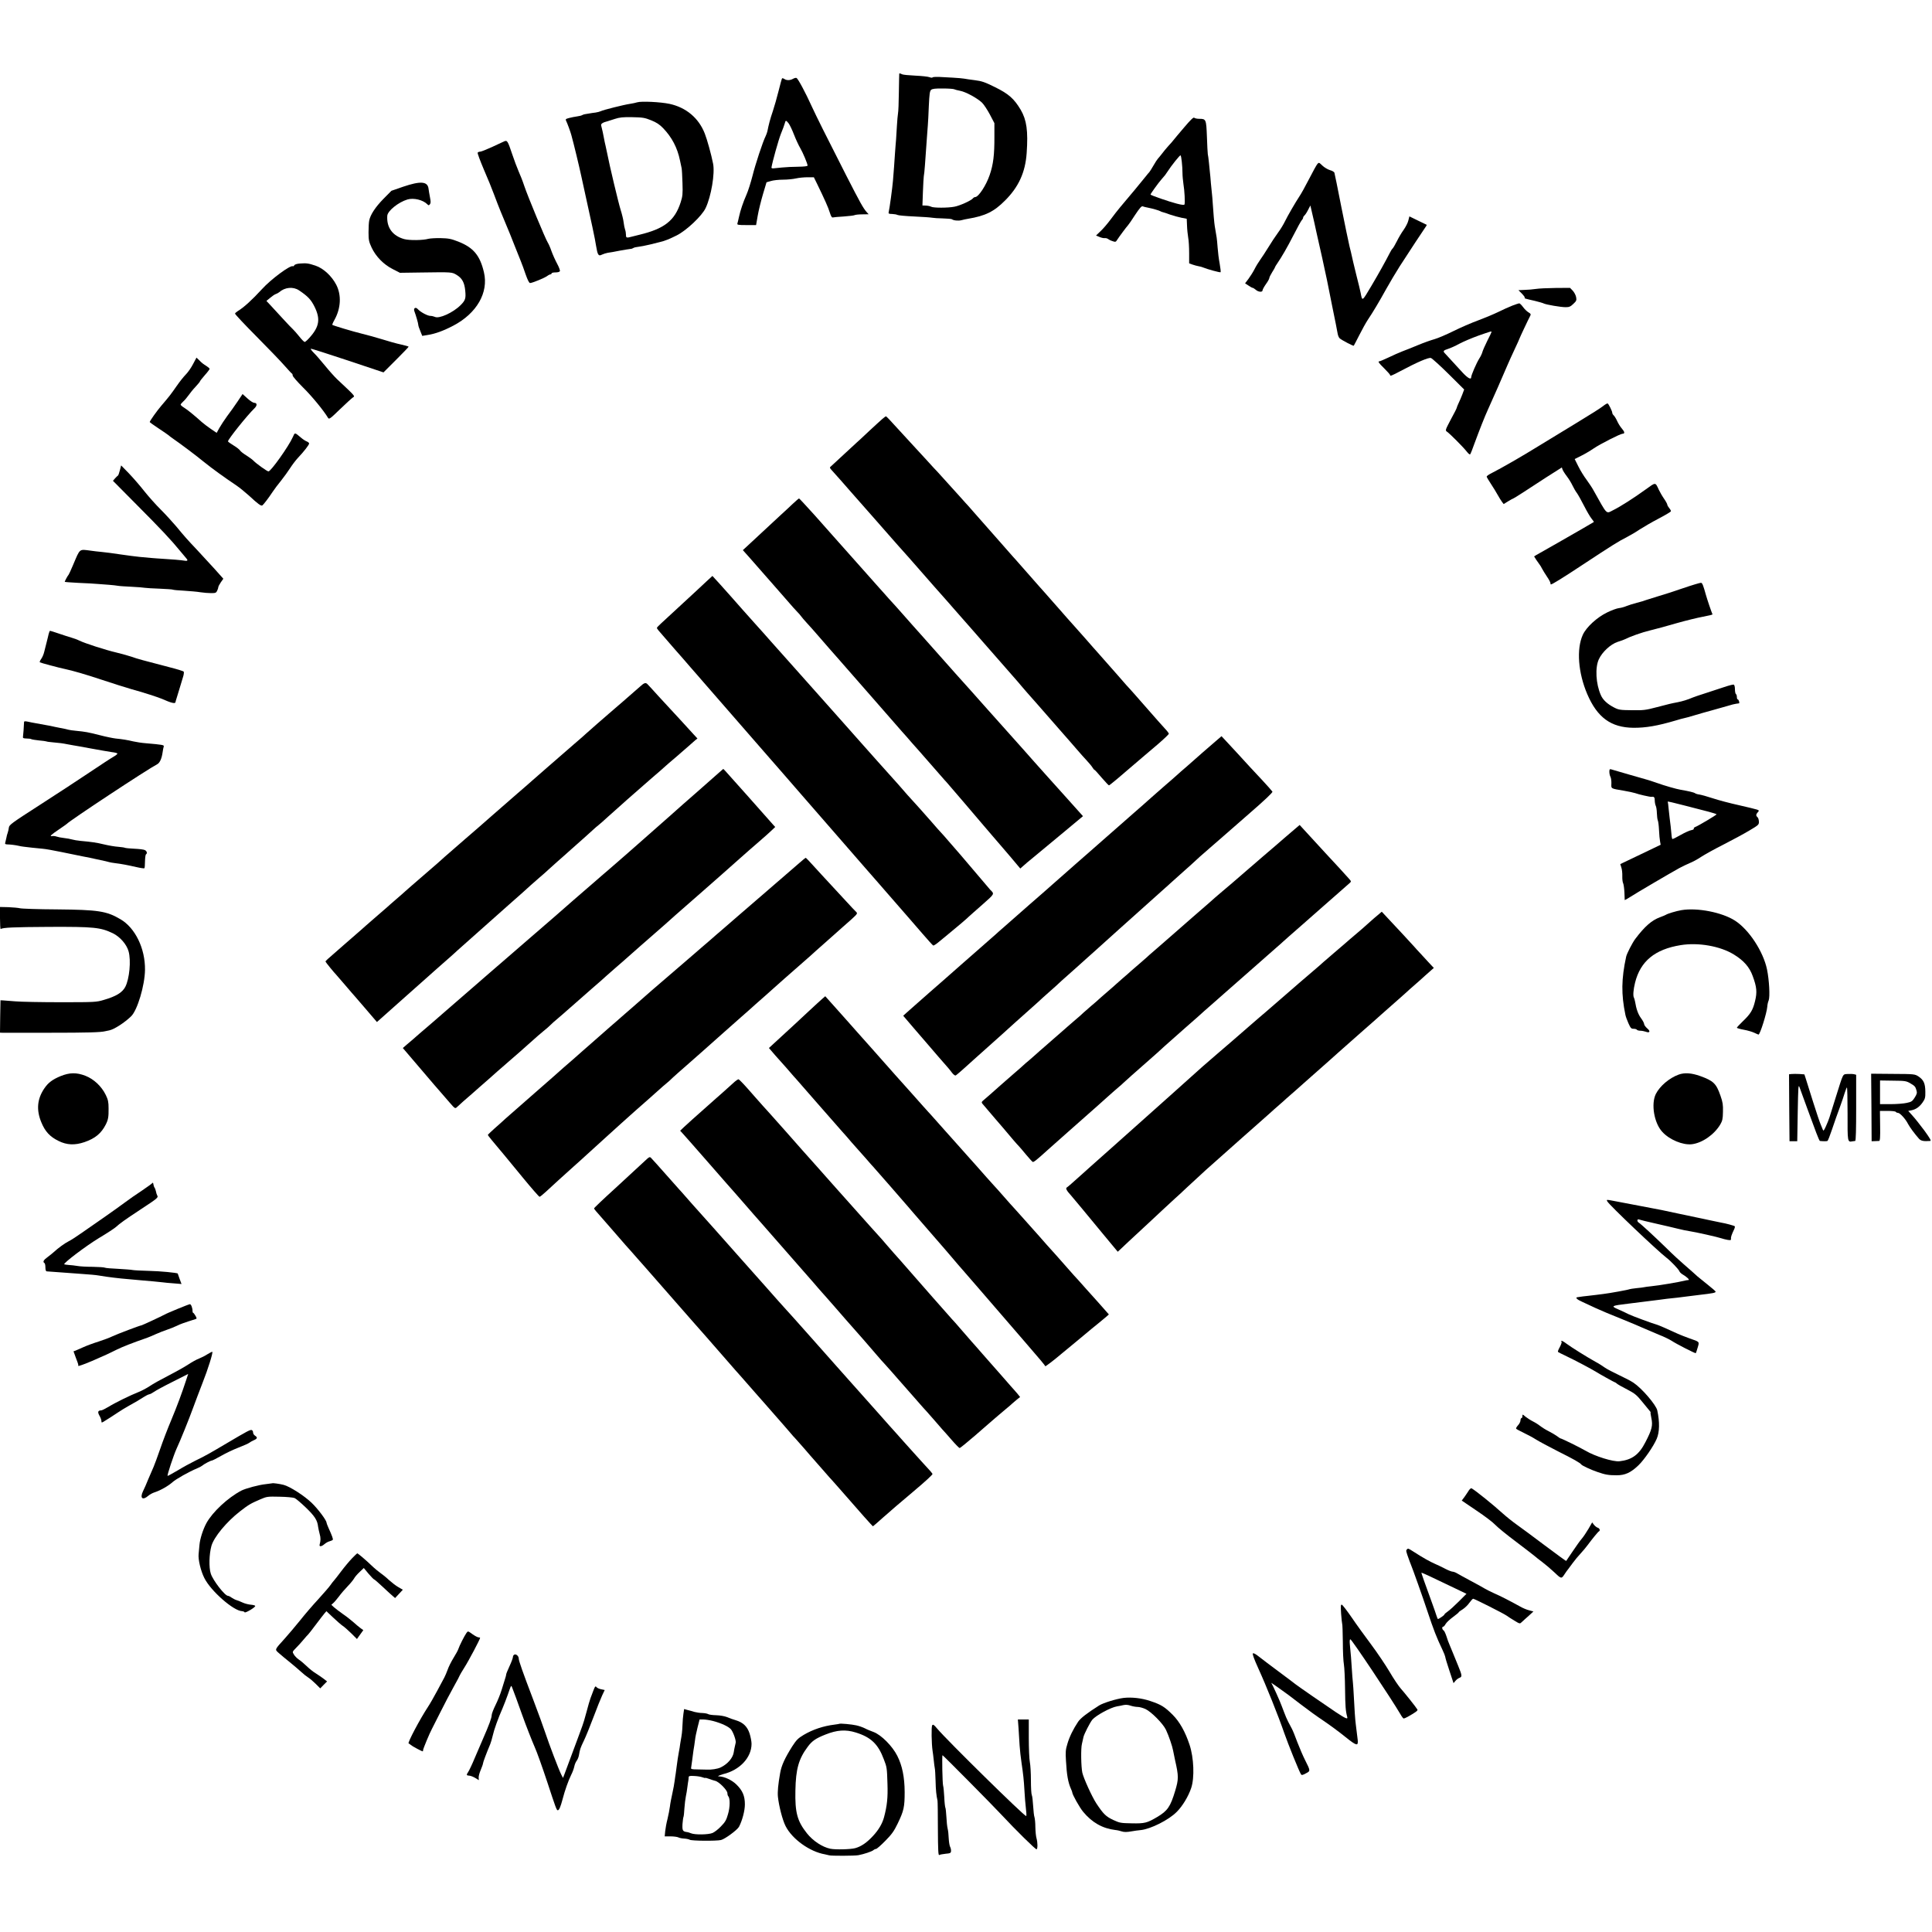 <?xml version="1.0" standalone="no"?>
<!DOCTYPE svg PUBLIC "-//W3C//DTD SVG 20010904//EN"
 "http://www.w3.org/TR/2001/REC-SVG-20010904/DTD/svg10.dtd">
<svg version="1.0" xmlns="http://www.w3.org/2000/svg"
 width="2000pt" height="2000pt" viewBox="0 0 2000 2000"
 preserveAspectRatio="xMidYMid meet">
<g transform="translate(0,2000) scale(0.1,-0.1)"
fill="#000000" stroke="none">
<path d="M9309 19238 c-1 -2 -2 -88 -4 -193 -1 -104 -5 -203 -9 -220 -3 -16
-8 -73 -11 -125 -3 -52 -7 -117 -9 -145 -3 -27 -7 -90 -11 -140 -3 -49 -8
-115 -10 -145 -2 -30 -7 -93 -11 -140 -6 -74 -35 -287 -45 -330 -3 -11 6 -15
36 -15 22 -1 47 -5 55 -10 8 -5 87 -12 175 -16 88 -4 171 -10 185 -13 14 -3
63 -6 110 -7 47 -1 90 -5 95 -9 16 -13 67 -18 100 -9 17 5 46 11 65 14 180 30
270 74 385 190 140 140 209 291 223 490 16 230 0 343 -62 449 -69 115 -124
164 -266 234 -107 53 -137 63 -210 72 -47 6 -96 13 -110 16 -14 3 -65 7 -115
10 -49 2 -116 6 -148 8 -32 1 -60 -1 -63 -5 -2 -5 -17 -4 -32 2 -15 6 -81 13
-147 16 -66 3 -128 9 -137 14 -17 9 -27 11 -29 7z m569 -162 c6 -3 33 -11 61
-16 59 -11 176 -75 226 -122 19 -18 55 -73 82 -123 l47 -90 0 -135 c1 -192
-11 -291 -49 -402 -37 -108 -116 -228 -150 -228 -7 0 -18 -6 -24 -14 -19 -23
-136 -76 -192 -86 -68 -13 -215 -13 -240 0 -10 6 -35 11 -55 12 l-35 1 5 141
c3 78 7 150 9 161 3 11 8 63 12 115 4 52 8 115 10 140 2 25 7 88 10 140 4 52
8 113 10 135 2 22 7 110 10 195 6 128 10 158 24 170 13 11 42 15 122 14 58 0
111 -4 117 -8z"/>
<path d="M8209 19184 c-30 -17 -64 -18 -89 -2 -10 7 -21 10 -24 7 -3 -3 -19
-61 -36 -130 -17 -68 -44 -163 -60 -211 -27 -78 -43 -140 -56 -207 -3 -13 -11
-35 -18 -50 -29 -57 -107 -293 -136 -411 -18 -69 -45 -156 -62 -194 -36 -82
-63 -162 -78 -231 -6 -27 -13 -58 -16 -67 -5 -16 4 -18 94 -18 l99 0 17 98 c9
53 34 153 54 221 l37 124 45 13 c25 8 81 14 125 14 44 0 105 6 135 13 30 7 84
12 120 12 l65 0 32 -65 c79 -163 118 -249 133 -300 12 -38 21 -54 31 -51 8 2
59 7 114 10 55 4 105 10 112 14 7 4 42 8 79 8 l66 1 -19 21 c-38 43 -67 96
-211 377 -216 424 -306 605 -357 715 -67 148 -145 293 -160 298 -6 3 -22 -1
-36 -9z m-45 -461 c11 -15 37 -68 56 -118 19 -49 48 -111 63 -136 28 -47 77
-164 77 -183 0 -7 -36 -11 -98 -12 -53 0 -128 -4 -167 -8 -38 -4 -79 -8 -90
-9 -11 -1 -19 3 -19 8 9 58 73 287 98 350 18 44 36 92 40 108 8 34 13 34 40 0z"/>
<path d="M6597 18941 c-15 -5 -49 -12 -75 -16 -58 -8 -279 -63 -303 -76 -10
-5 -34 -11 -53 -14 -20 -2 -51 -7 -68 -10 -18 -3 -40 -7 -48 -8 -8 -2 -20 -6
-26 -10 -7 -4 -29 -9 -50 -12 -22 -3 -58 -10 -81 -16 -38 -10 -41 -13 -32 -31
10 -19 46 -116 54 -148 26 -94 79 -314 104 -430 110 -500 141 -643 151 -712
16 -98 25 -113 61 -94 15 7 42 16 60 19 19 2 75 12 124 22 50 9 99 17 110 18
11 0 25 5 32 10 7 5 29 10 50 12 21 2 76 13 123 24 47 12 94 23 104 26 48 11
97 31 171 68 100 50 262 202 300 284 57 120 97 357 77 458 -19 97 -62 251 -86
312 -63 162 -194 271 -366 308 -96 20 -291 29 -333 16z m143 -186 c55 -22 87
-43 123 -80 92 -95 149 -204 176 -335 6 -30 14 -66 17 -80 3 -14 7 -83 9 -155
4 -114 1 -138 -19 -200 -61 -189 -169 -273 -426 -335 -19 -5 -54 -13 -76 -19
-59 -16 -64 -14 -64 18 0 16 -4 41 -9 54 -5 13 -12 47 -15 74 -3 28 -17 86
-31 130 -20 61 -117 466 -141 593 -3 14 -10 45 -15 70 -6 25 -13 56 -15 70 -5
32 -24 119 -31 142 -4 17 18 31 67 43 8 3 42 13 75 24 49 16 83 20 180 18 107
-2 128 -5 195 -32z"/>
<path d="M12259 18682 c-52 -61 -101 -119 -110 -131 -8 -11 -33 -40 -55 -63
-21 -24 -51 -59 -66 -80 -15 -20 -34 -42 -41 -50 -7 -7 -28 -39 -46 -71 -18
-31 -38 -63 -44 -70 -7 -6 -21 -24 -32 -38 -21 -28 -197 -240 -269 -324 -23
-27 -68 -85 -99 -127 -31 -42 -78 -97 -104 -121 l-47 -45 36 -15 c20 -9 45
-14 55 -12 10 1 24 -2 32 -8 7 -6 28 -17 47 -23 31 -11 35 -10 50 15 20 31 94
131 111 149 7 7 40 55 74 108 47 71 67 93 78 88 9 -4 34 -10 56 -14 47 -9 116
-29 130 -38 6 -4 15 -7 21 -8 7 -1 40 -12 75 -25 35 -12 89 -27 119 -33 l55
-11 3 -70 c1 -38 7 -94 12 -124 6 -30 10 -102 10 -161 l0 -106 35 -13 c19 -7
48 -14 63 -17 15 -2 36 -8 47 -13 43 -18 175 -54 180 -49 4 3 -1 43 -9 89 -9
46 -18 120 -21 164 -3 44 -8 91 -10 105 -3 14 -7 41 -10 60 -3 19 -7 46 -10
60 -5 29 -15 143 -21 239 -2 36 -6 80 -8 96 -2 17 -7 66 -11 110 -3 44 -8 94
-10 110 -2 17 -6 62 -10 100 -4 39 -9 79 -12 90 -2 11 -6 92 -9 180 -7 180 -9
185 -79 185 -23 0 -46 5 -52 11 -8 8 -37 -20 -104 -99z m-25 -357 c4 -33 7
-85 7 -115 0 -30 5 -82 10 -116 11 -64 18 -191 11 -210 -2 -8 -26 -6 -80 8
-76 19 -272 87 -272 94 0 8 82 122 115 159 36 40 41 48 60 77 40 63 131 176
136 170 4 -4 10 -34 13 -67z"/>
<path d="M5220 18537 c-14 -6 -71 -33 -127 -59 -57 -26 -112 -48 -122 -48 -11
0 -23 -5 -26 -10 -4 -6 25 -83 63 -173 39 -89 87 -207 107 -262 20 -55 52
-136 70 -180 92 -220 115 -277 149 -365 21 -52 47 -117 58 -145 11 -27 34 -89
50 -137 20 -57 36 -88 45 -88 22 0 144 50 175 71 14 11 31 19 37 19 6 0 11 5
11 10 0 6 18 10 40 10 25 0 43 5 46 14 3 7 -10 42 -29 77 -19 35 -45 93 -58
129 -12 36 -30 76 -39 90 -23 35 -206 476 -242 583 -16 49 -43 118 -60 155
-16 37 -45 114 -64 171 -48 143 -53 151 -84 138z"/>
<path d="M13638 18303 c-9 -10 -48 -80 -86 -155 -39 -76 -84 -157 -100 -180
-40 -60 -123 -203 -152 -263 -13 -27 -44 -79 -71 -115 -26 -36 -71 -103 -99
-150 -29 -47 -67 -105 -85 -130 -18 -25 -45 -69 -59 -98 -15 -29 -43 -73 -62
-99 l-35 -46 35 -23 c19 -13 39 -24 44 -24 5 0 19 -9 32 -20 27 -24 70 -27 70
-5 0 8 16 37 35 64 19 26 35 55 35 63 0 8 14 35 30 61 17 26 30 50 30 53 0 3
8 17 19 32 51 75 106 170 171 297 39 77 78 147 86 156 8 8 14 20 14 26 0 6 6
16 13 22 8 6 25 32 38 58 l24 46 17 -74 c10 -41 20 -87 24 -104 3 -16 14 -66
24 -110 19 -79 98 -437 107 -485 2 -14 27 -135 54 -270 28 -135 53 -262 56
-282 3 -20 13 -44 22 -51 20 -18 141 -81 145 -76 2 2 27 51 57 109 29 58 69
130 89 160 53 79 118 188 191 320 35 63 98 169 140 235 121 187 226 346 255
388 15 20 25 38 23 40 -2 1 -43 21 -91 44 l-88 43 -11 -43 c-5 -23 -28 -67
-49 -97 -22 -30 -53 -83 -70 -118 -17 -34 -37 -68 -44 -75 -7 -6 -19 -25 -27
-42 -47 -91 -111 -207 -192 -344 -99 -166 -94 -163 -112 -71 -2 14 -23 99 -46
190 -22 91 -43 176 -45 190 -3 14 -13 59 -24 100 -10 41 -48 226 -85 410 -36
184 -68 342 -71 351 -2 9 -23 22 -47 28 -23 7 -58 28 -78 47 -34 33 -36 34
-51 17z"/>
<path d="M4173 18067 l-121 -42 -84 -85 c-83 -85 -134 -163 -146 -223 -4 -18
-7 -72 -7 -122 0 -80 4 -97 32 -158 44 -93 124 -175 219 -223 l74 -38 213 3
c331 5 325 5 376 -26 55 -34 79 -78 87 -161 8 -81 2 -101 -48 -151 -78 -78
-224 -144 -267 -121 -11 5 -32 10 -46 10 -29 0 -102 39 -130 70 -23 26 -48 10
-35 -23 15 -39 40 -125 40 -140 0 -8 9 -37 21 -64 l20 -50 55 9 c79 12 166 44
267 97 242 127 366 342 317 551 -41 176 -109 257 -266 319 -77 30 -102 34
-184 36 -52 1 -108 -3 -125 -7 -55 -16 -197 -18 -251 -3 -121 34 -183 120
-175 241 3 51 115 141 209 169 64 19 160 -4 205 -49 13 -14 16 -14 27 -1 10
12 10 28 1 73 -6 31 -13 72 -15 90 -10 75 -83 80 -263 19z"/>
<path d="M3105 17272 c-30 -2 -53 -9 -58 -18 -5 -8 -11 -13 -15 -10 -25 15
-227 -134 -321 -238 -100 -109 -187 -189 -249 -226 -14 -9 -27 -20 -29 -26 -2
-6 97 -111 220 -235 122 -123 254 -260 292 -304 39 -44 73 -81 78 -83 4 -2 7
-11 7 -20 0 -9 48 -64 106 -122 90 -88 215 -240 260 -316 11 -17 22 -9 125 91
63 61 123 115 134 122 21 13 25 9 -167 189 -23 22 -79 84 -123 138 -44 54 -98
116 -120 137 -22 22 -33 39 -25 39 8 0 180 -55 382 -122 l368 -123 130 130
c71 71 130 132 130 136 0 3 -36 13 -80 23 -43 9 -130 33 -192 53 -62 19 -158
46 -213 59 -91 22 -293 83 -305 91 -2 2 7 25 22 51 67 120 74 257 19 364 -47
91 -134 171 -215 198 -75 25 -94 27 -161 22z m-9 -278 c92 -62 123 -95 160
-169 63 -128 50 -208 -53 -322 -21 -24 -43 -43 -49 -43 -6 0 -32 26 -57 58
-25 31 -54 64 -64 73 -10 8 -56 57 -103 108 -47 51 -104 114 -128 139 l-44 47
39 32 c21 18 47 36 58 39 11 4 27 12 35 19 59 52 145 60 206 19z"/>
<path d="M15900 17009 c-30 -5 -83 -9 -118 -10 l-63 -3 36 -36 c19 -20 33 -39
29 -42 -6 -7 1 -9 106 -33 41 -10 83 -22 92 -27 25 -12 175 -38 226 -38 36 0
50 6 79 34 32 30 35 37 29 70 -4 21 -20 51 -35 67 l-28 29 -149 -1 c-82 -1
-174 -5 -204 -10z"/>
<path d="M15655 16836 c-33 -13 -98 -42 -144 -65 -47 -23 -141 -62 -210 -88
-69 -25 -184 -75 -256 -111 -71 -35 -159 -73 -195 -83 -36 -10 -110 -36 -165
-59 -55 -23 -129 -53 -165 -66 -36 -14 -102 -43 -147 -65 -45 -21 -87 -39 -92
-39 -21 0 -10 -16 49 -74 33 -33 60 -63 60 -68 0 -14 14 -9 110 42 169 90 289
142 313 134 12 -4 95 -79 183 -166 l161 -160 -19 -51 c-11 -28 -28 -69 -39
-91 -10 -22 -19 -43 -19 -48 0 -4 -27 -59 -61 -120 -58 -110 -59 -113 -40
-127 28 -18 170 -161 205 -206 15 -20 31 -33 35 -28 4 4 25 55 45 113 49 133
106 279 139 350 34 74 169 380 200 455 14 33 48 109 76 168 28 60 51 110 51
113 0 4 91 198 112 237 7 14 3 21 -20 34 -15 9 -40 33 -56 55 -15 21 -33 38
-39 38 -7 -1 -39 -11 -72 -24z m-215 -273 c0 -4 -20 -45 -44 -92 -24 -48 -46
-99 -50 -114 -4 -16 -18 -47 -33 -69 -30 -49 -83 -171 -83 -192 0 -31 -36 -11
-93 51 -62 68 -159 174 -180 196 -22 22 -16 30 38 47 22 7 73 30 113 52 41 22
129 59 195 83 135 47 137 48 137 38z"/>
<path d="M1999 16232 c-19 -37 -52 -85 -74 -107 -22 -22 -67 -78 -99 -125 -60
-86 -74 -104 -156 -200 -47 -55 -120 -158 -120 -169 0 -3 42 -33 92 -66 50
-33 96 -65 102 -70 6 -6 27 -22 46 -35 78 -54 231 -168 320 -241 93 -75 213
-161 335 -243 33 -22 93 -71 134 -108 90 -84 124 -109 137 -100 13 10 64 76
104 137 19 29 60 84 91 121 30 38 72 96 93 129 21 33 57 80 80 105 61 64 116
135 116 149 0 6 -11 16 -24 21 -13 5 -39 21 -57 37 -71 59 -65 59 -88 8 -42
-95 -227 -355 -252 -355 -14 0 -129 83 -154 110 -10 11 -44 36 -74 55 -31 19
-61 42 -67 53 -7 10 -37 34 -68 52 -31 19 -56 37 -56 41 0 21 200 271 274 342
30 29 29 57 -3 57 -10 0 -42 20 -69 45 l-51 46 -52 -78 c-29 -43 -77 -111
-107 -150 -29 -40 -66 -96 -81 -123 l-28 -51 -59 40 c-32 22 -75 54 -94 71
-80 72 -149 128 -183 149 -20 12 -37 27 -37 32 0 5 12 19 26 32 14 12 39 41
55 64 16 23 49 64 74 90 24 26 45 51 45 55 0 4 23 33 50 64 28 31 50 61 50 65
0 5 -12 16 -27 26 -41 26 -53 35 -82 65 l-27 26 -35 -66z"/>
<path d="M16596 15797 c-21 -18 -150 -99 -287 -182 -136 -82 -303 -184 -371
-226 -186 -115 -386 -230 -505 -291 -24 -12 -43 -26 -43 -32 0 -5 20 -39 44
-75 24 -37 56 -88 71 -116 15 -27 35 -59 44 -71 l17 -22 47 29 c26 16 50 29
53 29 3 0 49 29 102 63 183 120 327 213 364 235 l36 23 7 -21 c4 -11 23 -42
43 -68 20 -26 47 -69 60 -97 13 -27 34 -64 47 -80 12 -17 45 -76 73 -131 28
-55 63 -115 78 -133 14 -17 25 -33 23 -35 -14 -9 -205 -120 -374 -216 -110
-62 -210 -119 -222 -126 l-22 -14 24 -38 c14 -20 29 -42 34 -48 5 -6 16 -24
24 -40 8 -16 31 -53 51 -83 20 -29 36 -59 36 -67 0 -8 2 -14 5 -14 13 0 125
69 335 208 297 196 371 242 451 282 35 18 95 53 133 79 39 25 126 76 195 112
69 36 126 70 128 76 2 5 -6 20 -17 33 -11 13 -20 29 -20 35 0 7 -15 35 -33 61
-19 27 -43 69 -55 94 -37 80 -30 80 -135 4 -123 -89 -262 -178 -339 -216 -74
-37 -56 -55 -202 206 -15 28 -49 78 -73 111 -25 33 -63 94 -84 137 l-38 76 66
33 c37 18 96 53 131 77 64 44 276 152 299 152 25 0 22 20 -7 53 -17 19 -39 55
-50 80 -11 24 -27 50 -35 57 -8 7 -15 19 -15 27 0 16 -36 89 -47 96 -5 3 -26
-9 -47 -26z"/>
<path d="M9135 15664 c-16 -14 -79 -71 -138 -126 -59 -56 -116 -109 -126 -117
-10 -9 -69 -63 -131 -121 -62 -58 -122 -113 -133 -123 -20 -17 -20 -17 -1 -40
11 -12 56 -62 100 -112 43 -49 91 -103 105 -120 37 -42 206 -234 238 -270 15
-16 76 -86 136 -155 109 -124 122 -139 226 -255 30 -34 81 -92 114 -130 33
-38 100 -115 149 -170 48 -55 111 -126 140 -158 28 -33 56 -64 61 -70 43 -48
176 -199 204 -232 19 -22 62 -71 96 -110 34 -38 127 -144 206 -235 79 -91 148
-170 154 -176 5 -6 28 -32 50 -59 22 -26 45 -53 51 -59 17 -18 143 -162 330
-376 60 -69 111 -127 114 -130 3 -3 32 -36 65 -75 33 -38 80 -92 105 -118 25
-27 52 -59 60 -73 8 -13 17 -24 21 -24 3 0 36 -36 73 -80 38 -44 72 -80 76
-80 7 0 117 92 351 294 20 17 89 76 153 130 64 55 116 105 116 110 0 6 -19 31
-43 56 -23 25 -107 119 -186 210 -79 91 -156 177 -170 193 -33 35 -42 45 -126
142 -39 44 -72 82 -75 85 -3 3 -37 41 -75 85 -39 44 -72 82 -75 85 -3 3 -53
59 -110 125 -58 66 -112 127 -120 135 -8 9 -42 47 -75 84 -33 38 -65 74 -70
80 -6 6 -39 44 -75 85 -36 41 -72 82 -80 91 -28 30 -84 95 -190 215 -58 66
-107 122 -110 125 -4 3 -59 66 -124 140 -65 74 -146 165 -178 202 -71 80 -76
86 -148 168 -30 35 -64 73 -75 84 -11 12 -38 42 -59 66 -47 53 -180 200 -227
251 -19 19 -72 77 -119 129 -47 51 -94 103 -105 114 -11 12 -67 73 -125 136
-158 173 -183 200 -189 200 -4 0 -19 -12 -36 -26z"/>
<path d="M1241 15132 c-7 -28 -16 -52 -19 -54 -4 -2 -17 -15 -30 -29 l-23 -26
228 -230 c276 -277 375 -383 473 -503 25 -30 51 -61 57 -68 20 -20 16 -31 -9
-27 -42 7 -152 16 -228 20 -41 2 -97 7 -125 9 -27 3 -81 8 -120 11 -38 4 -128
15 -200 26 -71 11 -157 22 -190 25 -33 3 -87 9 -120 14 -117 15 -105 25 -177
-145 -23 -55 -45 -102 -48 -105 -7 -5 -40 -66 -40 -73 0 -2 64 -7 143 -11 78
-3 167 -8 197 -11 30 -2 84 -7 120 -9 36 -3 76 -7 90 -10 14 -3 77 -7 140 -10
63 -3 126 -8 140 -11 14 -2 82 -7 153 -9 70 -3 131 -7 136 -10 4 -3 57 -8 117
-11 60 -4 136 -10 169 -16 33 -5 83 -9 111 -9 45 0 52 3 62 25 7 14 12 31 12
37 0 7 12 29 26 50 l26 37 -92 103 c-52 57 -130 142 -174 189 -107 113 -138
148 -221 249 -39 46 -111 125 -161 175 -50 49 -126 135 -170 190 -43 55 -115
138 -159 184 l-81 83 -13 -50z"/>
<path d="M8204 14782 c-33 -31 -89 -84 -125 -116 -80 -74 -267 -247 -336 -312
l-53 -49 67 -75 c36 -41 107 -122 157 -179 50 -57 96 -109 101 -115 6 -6 59
-67 119 -136 59 -69 116 -132 125 -140 9 -8 23 -25 31 -36 8 -12 38 -46 65
-76 28 -30 75 -83 105 -118 51 -59 192 -221 215 -246 15 -17 98 -112 380 -434
141 -162 269 -308 284 -325 15 -16 61 -68 101 -115 41 -47 77 -87 80 -90 3 -3
34 -39 70 -80 36 -41 67 -77 70 -80 3 -3 34 -39 70 -80 36 -41 67 -77 71 -80
5 -5 340 -396 384 -449 11 -13 25 -29 30 -35 6 -6 35 -40 65 -76 30 -36 61
-71 68 -79 7 -7 58 -67 114 -133 l100 -119 26 23 c45 40 48 42 92 78 24 19
153 126 287 238 l244 203 -163 182 c-89 100 -181 202 -204 227 -23 25 -83 92
-134 150 -51 58 -107 121 -124 140 -37 41 -182 203 -276 309 -36 40 -74 83
-85 95 -37 41 -160 179 -176 198 -9 10 -45 50 -79 88 -34 38 -70 78 -79 88 -9
10 -44 50 -78 88 -34 38 -70 78 -80 90 -22 25 -142 161 -199 224 -22 25 -56
63 -76 85 -33 37 -115 130 -177 200 -15 17 -52 57 -82 90 -29 34 -74 83 -98
110 -24 28 -74 84 -111 125 -37 41 -127 143 -200 225 -73 83 -149 168 -169
190 -20 22 -105 118 -189 213 -85 94 -157 172 -160 172 -4 0 -34 -26 -68 -58z"/>
<path d="M7315 13983 c-33 -31 -87 -81 -120 -112 -52 -49 -222 -205 -352 -325
-24 -22 -43 -42 -43 -46 0 -7 18 -30 63 -80 12 -14 65 -74 117 -135 52 -60 98
-112 101 -115 3 -3 34 -39 69 -80 35 -41 67 -77 70 -80 3 -3 32 -36 65 -75 63
-73 313 -359 540 -620 72 -82 142 -163 156 -179 13 -16 35 -41 49 -56 14 -15
48 -54 75 -86 28 -32 117 -135 199 -229 167 -191 183 -209 431 -495 98 -113
194 -223 214 -246 20 -22 77 -87 126 -144 76 -88 239 -275 344 -395 14 -16 73
-84 130 -150 57 -66 107 -122 112 -123 5 -2 33 16 61 40 29 23 62 50 73 60
123 101 209 174 234 199 9 8 71 64 139 123 132 117 128 110 82 156 -3 3 -41
48 -85 100 -100 120 -353 414 -395 460 -40 43 -84 92 -130 146 -63 72 -174
197 -210 235 -19 20 -55 61 -79 89 -25 29 -50 58 -56 64 -5 6 -48 54 -95 106
-46 52 -101 113 -121 135 -20 22 -96 108 -169 190 -73 83 -147 166 -164 185
-37 41 -195 220 -240 270 -17 19 -141 159 -276 310 -134 151 -249 280 -255
286 -5 6 -39 44 -75 85 -36 40 -72 80 -80 89 -8 9 -64 72 -125 140 -60 69
-114 130 -120 136 -5 6 -39 44 -75 84 -35 40 -78 87 -95 105 l-30 33 -60 -55z"/>
<path d="M17420 13910 c-96 -33 -213 -71 -260 -84 -47 -14 -98 -30 -115 -36
-16 -7 -61 -20 -100 -30 -38 -10 -87 -25 -108 -34 -21 -9 -56 -19 -77 -21 -21
-2 -76 -22 -121 -44 -105 -50 -218 -153 -254 -233 -67 -147 -48 -393 46 -613
104 -243 246 -346 477 -349 129 -1 250 20 437 75 38 12 79 23 91 25 12 2 59
15 105 29 46 14 127 37 179 51 52 14 126 35 163 46 37 12 78 22 90 23 12 1 25
3 29 4 9 2 -3 41 -13 41 -5 0 -9 11 -9 24 0 14 -4 28 -10 31 -5 3 -10 26 -10
50 0 25 -5 45 -13 48 -7 2 -50 -9 -97 -25 -47 -16 -134 -44 -195 -64 -60 -19
-119 -39 -130 -44 -57 -24 -106 -39 -156 -49 -78 -15 -81 -16 -219 -52 -114
-30 -137 -33 -257 -31 -120 1 -137 4 -182 27 -69 35 -118 79 -139 129 -52 116
-61 285 -21 371 35 76 122 156 194 180 33 10 67 23 75 27 59 30 175 71 262 92
57 14 181 47 275 75 95 27 218 57 273 67 55 10 99 21 98 24 -10 20 -58 163
-68 200 -28 100 -37 125 -51 127 -8 1 -93 -24 -189 -57z"/>
<path d="M504 13438 c-4 -18 -8 -35 -9 -38 0 -3 -6 -26 -13 -52 -6 -27 -17
-69 -24 -95 -6 -27 -21 -60 -32 -75 -11 -15 -17 -30 -14 -34 5 -5 199 -57 258
-69 81 -17 219 -57 390 -114 113 -38 248 -80 300 -95 114 -31 272 -82 315
-100 101 -45 141 -54 142 -33 1 6 6 26 12 42 5 17 20 64 32 105 12 41 28 93
35 116 7 22 9 45 6 51 -4 6 -72 27 -152 47 -261 68 -333 87 -384 106 -28 10
-100 30 -161 45 -115 27 -325 95 -385 124 -19 10 -55 23 -80 30 -25 7 -83 26
-130 42 -47 16 -88 29 -92 29 -3 0 -10 -15 -14 -32z"/>
<path d="M6625 12892 c-23 -20 -101 -89 -174 -152 -74 -63 -139 -120 -145
-125 -6 -6 -60 -53 -121 -105 -60 -52 -114 -100 -120 -106 -5 -6 -59 -53 -120
-105 -60 -52 -116 -100 -123 -107 -8 -7 -80 -70 -161 -140 -80 -69 -148 -129
-151 -132 -3 -3 -72 -64 -155 -135 -183 -159 -204 -177 -275 -240 -47 -42
-163 -143 -270 -235 -14 -12 -39 -34 -55 -48 -17 -15 -62 -54 -100 -87 -39
-33 -72 -63 -75 -66 -3 -3 -27 -25 -55 -49 -69 -59 -166 -143 -179 -155 -6 -6
-42 -37 -81 -70 -38 -33 -72 -63 -75 -66 -3 -3 -43 -39 -90 -79 -47 -40 -87
-76 -90 -79 -3 -3 -50 -44 -105 -91 -55 -47 -107 -92 -115 -100 -19 -18 -38
-34 -240 -210 -181 -157 -180 -157 -180 -165 0 -5 88 -113 110 -135 3 -3 45
-52 95 -110 49 -58 92 -107 95 -110 3 -3 56 -65 119 -138 l113 -132 81 72 c45
40 127 113 182 162 55 49 116 103 135 120 19 17 75 67 125 111 49 44 95 85
101 90 6 6 39 35 74 65 35 30 73 64 85 75 17 17 54 49 201 180 35 31 161 143
180 160 12 11 53 47 90 80 37 33 78 69 90 80 12 11 47 42 78 69 31 27 70 61
85 75 55 51 107 97 175 156 39 33 82 71 96 85 15 14 55 50 89 80 35 30 68 60
75 66 6 5 36 32 66 59 102 90 214 190 236 211 12 11 33 30 48 41 14 11 61 52
103 91 43 39 88 79 100 89 12 11 54 49 95 85 40 36 145 128 233 204 88 76 162
140 165 144 3 3 54 48 115 99 60 52 123 107 140 122 16 15 40 35 52 46 l23 18
-38 41 c-47 53 -221 241 -247 269 -11 11 -65 70 -120 130 -55 61 -105 116
-112 122 -19 20 -35 15 -78 -25z"/>
<path d="M249 12526 c-2 -50 -8 -135 -11 -151 -3 -16 3 -19 37 -20 22 0 45 -3
50 -7 6 -3 41 -9 79 -13 38 -3 72 -8 76 -10 5 -3 36 -7 71 -10 63 -5 99 -10
149 -20 14 -3 39 -7 55 -10 17 -2 102 -18 190 -34 88 -16 184 -33 213 -37 29
-3 55 -10 57 -14 3 -5 -16 -20 -42 -35 -27 -15 -139 -89 -251 -164 -111 -75
-343 -226 -515 -337 -283 -182 -312 -203 -315 -230 -2 -16 -7 -40 -12 -54 -5
-14 -12 -37 -14 -53 -3 -15 -8 -36 -11 -47 -5 -16 -2 -20 17 -21 41 -1 91 -8
117 -14 14 -4 40 -8 56 -10 17 -2 55 -6 85 -10 30 -3 80 -8 110 -11 30 -2 118
-18 195 -34 77 -16 176 -36 220 -45 44 -8 112 -22 150 -31 39 -8 78 -17 88
-19 10 -2 26 -6 35 -9 9 -3 37 -8 62 -11 61 -7 130 -20 222 -41 43 -10 80 -15
83 -12 3 3 6 35 6 72 1 36 5 68 10 72 16 9 10 33 -11 44 -11 6 -60 12 -109 14
-49 2 -94 7 -99 10 -5 3 -36 7 -68 10 -33 2 -98 13 -144 24 -83 20 -125 26
-245 37 -33 3 -73 10 -90 15 -16 5 -54 12 -83 15 -29 3 -63 10 -77 15 -13 5
-34 7 -45 5 -32 -6 -13 13 72 70 40 27 75 52 78 55 31 35 834 565 938 619 26
14 46 58 55 121 3 25 9 53 12 62 6 16 -11 19 -185 34 -41 3 -100 12 -130 19
-62 15 -113 23 -183 30 -26 3 -101 18 -166 35 -123 31 -145 35 -246 45 -33 3
-68 8 -77 11 -16 5 -36 9 -88 19 -14 3 -36 7 -50 10 -14 3 -36 8 -50 11 -14 2
-36 7 -50 9 -45 9 -67 13 -104 19 -20 3 -54 10 -76 15 -29 6 -40 6 -41 -3z"/>
<path d="M12580 12323 c-89 -76 -190 -165 -210 -183 -9 -8 -47 -42 -85 -75
-39 -33 -86 -74 -105 -92 -19 -17 -46 -41 -60 -53 -14 -11 -36 -31 -50 -43
-14 -12 -61 -54 -105 -92 -44 -39 -82 -72 -85 -75 -3 -3 -63 -57 -135 -119
-71 -62 -146 -128 -165 -145 -19 -17 -89 -79 -155 -136 -66 -58 -122 -107
-125 -110 -3 -3 -39 -34 -80 -70 -41 -36 -77 -67 -80 -70 -3 -3 -41 -36 -85
-75 -75 -66 -133 -117 -159 -140 -6 -5 -45 -40 -86 -76 -71 -62 -107 -93 -156
-136 -53 -46 -159 -139 -174 -153 -9 -8 -50 -44 -91 -80 -41 -35 -76 -67 -79
-70 -3 -3 -77 -68 -165 -145 -88 -77 -176 -154 -195 -171 -52 -46 -151 -133
-185 -163 -113 -98 -202 -177 -211 -185 -6 -6 -40 -36 -75 -66 -35 -30 -78
-68 -96 -85 l-33 -30 111 -130 c61 -71 123 -143 138 -160 14 -16 67 -77 116
-135 50 -58 96 -111 103 -118 7 -8 24 -29 38 -48 17 -21 31 -31 39 -26 10 5
123 105 179 157 6 6 74 66 151 135 77 69 145 130 151 135 43 40 197 178 284
255 58 51 107 96 110 99 3 3 43 40 90 81 47 41 92 82 100 90 8 8 53 49 100 90
47 41 92 81 101 90 8 8 49 44 89 80 40 36 78 70 84 75 6 6 56 50 111 100 55
49 118 106 140 126 49 44 439 393 479 429 16 14 39 34 50 45 12 11 60 54 106
95 77 68 157 140 199 180 9 8 66 58 126 110 61 52 112 97 115 100 3 3 121 106
262 229 173 150 255 228 250 236 -4 7 -54 64 -112 126 -58 62 -109 117 -115
123 -23 26 -242 264 -270 293 l-30 32 -65 -56z"/>
<path d="M7449 12007 c-20 -17 -123 -108 -229 -202 -107 -93 -204 -179 -216
-190 -12 -11 -37 -33 -55 -49 -68 -59 -285 -251 -314 -277 -30 -28 -283 -248
-340 -297 -16 -14 -48 -41 -71 -61 -22 -20 -53 -47 -70 -61 -76 -65 -362 -313
-408 -355 -6 -5 -56 -49 -111 -96 -132 -113 -1008 -873 -1049 -909 -17 -15
-71 -62 -121 -105 -49 -42 -106 -91 -126 -108 -41 -37 -79 -69 -132 -114 l-37
-32 186 -218 c102 -120 198 -232 213 -248 14 -17 52 -61 84 -97 55 -64 59 -66
76 -50 26 25 100 91 166 147 32 28 63 55 69 61 6 5 49 43 96 84 47 41 87 77
90 80 3 3 55 48 115 100 61 52 112 97 115 100 3 3 43 39 90 80 47 41 91 80 98
87 7 6 34 29 59 50 26 21 57 47 68 59 11 12 51 48 90 80 38 32 76 66 85 74 9
8 45 40 80 70 35 30 83 73 108 95 25 22 54 48 66 58 95 82 132 115 150 132 12
11 53 47 91 80 39 33 72 62 75 65 4 5 354 312 444 390 16 14 41 36 56 50 15
14 40 36 56 50 84 73 270 236 274 240 5 5 131 116 199 175 19 17 55 49 80 71
25 23 73 65 106 94 33 29 76 67 95 84 19 17 71 62 115 100 44 38 98 86 120
107 l40 38 -21 23 c-11 13 -74 84 -140 158 -65 74 -121 137 -124 140 -9 9 -94
104 -160 179 -66 75 -90 101 -93 101 -1 0 -18 -15 -38 -33z"/>
<path d="M16660 12010 c0 -17 5 -41 12 -53 6 -12 10 -43 9 -68 -2 -55 -9 -51
127 -74 51 -9 104 -20 118 -25 33 -13 158 -41 170 -39 26 5 34 -4 34 -37 0
-19 5 -44 10 -55 6 -10 11 -45 12 -77 1 -31 5 -64 9 -73 5 -10 11 -55 13 -101
2 -47 7 -100 11 -119 l6 -34 -123 -59 c-68 -33 -162 -78 -209 -100 l-86 -41
11 -35 c7 -19 11 -60 10 -90 -1 -30 3 -64 9 -74 5 -11 11 -54 13 -95 2 -42 3
-77 3 -79 1 -1 27 14 59 34 58 38 416 248 507 298 28 15 75 38 106 51 31 12
84 41 118 64 34 23 139 81 234 129 94 48 216 114 269 146 94 56 97 59 96 92
-1 19 -7 39 -15 45 -17 15 -16 29 3 50 16 17 15 19 -7 28 -13 5 -98 25 -189
46 -91 20 -212 52 -269 71 -57 19 -119 36 -139 39 -19 2 -39 9 -46 14 -10 8
-63 21 -146 35 -44 7 -173 44 -250 72 -41 14 -88 30 -105 34 -29 8 -332 95
-367 106 -15 4 -18 -1 -18 -26z m1028 -413 c45 -12 82 -24 82 -27 0 -6 -190
-120 -223 -132 -10 -4 -16 -12 -13 -17 3 -5 -9 -12 -27 -15 -18 -3 -68 -26
-112 -51 -43 -25 -80 -43 -83 -40 -5 5 -8 23 -17 129 -4 38 -9 78 -11 89 -2
11 -6 52 -10 91 -3 39 -8 74 -10 78 -2 3 74 -14 168 -39 95 -25 210 -54 256
-66z"/>
<path d="M13400 11414 c-30 -26 -80 -68 -110 -94 -30 -27 -127 -110 -215 -185
-88 -76 -187 -161 -220 -190 -66 -58 -125 -108 -201 -172 -28 -24 -62 -53 -76
-65 -14 -13 -38 -34 -54 -48 -70 -60 -169 -146 -184 -160 -19 -17 -44 -39
-200 -175 -63 -55 -120 -104 -126 -110 -6 -5 -37 -32 -69 -60 -32 -27 -68 -59
-79 -70 -12 -11 -46 -41 -76 -66 -30 -26 -66 -57 -81 -70 -14 -13 -54 -49 -90
-79 -35 -30 -66 -58 -69 -61 -3 -3 -43 -39 -90 -79 -47 -40 -87 -76 -90 -79
-3 -3 -36 -33 -75 -65 -38 -33 -74 -64 -80 -70 -5 -6 -41 -38 -80 -71 -38 -33
-75 -64 -81 -70 -6 -5 -39 -35 -74 -65 -35 -30 -74 -64 -86 -75 -12 -11 -48
-42 -80 -70 -32 -27 -69 -60 -83 -73 -13 -12 -47 -41 -74 -65 -28 -23 -58 -49
-66 -57 -9 -9 -50 -45 -91 -80 -41 -36 -80 -69 -86 -75 -6 -5 -39 -35 -74 -65
-35 -30 -75 -66 -89 -79 -14 -13 -41 -36 -60 -52 -32 -26 -33 -30 -20 -46 48
-57 135 -159 139 -163 6 -6 114 -132 179 -210 25 -29 51 -59 59 -66 8 -8 41
-47 74 -87 33 -39 64 -74 69 -75 10 -4 38 18 154 123 44 40 141 126 215 191
74 65 140 123 146 129 12 11 135 119 164 145 9 8 53 47 96 86 43 39 95 84 114
100 19 16 40 34 45 40 10 11 138 124 269 239 71 62 92 81 166 149 25 22 119
106 210 186 91 79 167 147 170 150 3 3 38 35 79 70 41 36 82 72 91 80 9 8 32
28 51 45 19 16 108 95 199 175 91 80 180 159 199 175 19 17 42 37 51 45 9 8
50 44 91 80 41 35 76 67 79 70 3 3 97 87 210 185 113 99 207 182 210 185 3 3
61 54 130 114 69 60 133 117 142 125 17 15 16 18 -5 42 -19 23 -151 166 -247
269 -55 59 -202 219 -235 256 l-31 34 -54 -46z"/>
<path d="M8280 11071 c-30 -26 -176 -153 -325 -281 -148 -128 -283 -244 -300
-259 -16 -14 -84 -73 -150 -130 -66 -57 -134 -115 -150 -130 -17 -14 -62 -53
-100 -86 -39 -33 -72 -62 -75 -65 -3 -3 -84 -73 -180 -155 -96 -83 -180 -154
-186 -160 -6 -5 -35 -30 -64 -55 -29 -25 -62 -54 -74 -65 -12 -11 -67 -59
-122 -107 -56 -48 -108 -93 -115 -100 -8 -7 -63 -56 -124 -108 -60 -52 -116
-102 -125 -110 -9 -8 -42 -37 -74 -65 -32 -27 -68 -59 -80 -70 -42 -38 -161
-142 -201 -176 -22 -19 -42 -37 -45 -40 -3 -3 -117 -104 -255 -224 -137 -120
-273 -239 -301 -264 -27 -25 -80 -73 -117 -105 -37 -33 -67 -62 -67 -65 0 -5
58 -76 169 -207 14 -18 100 -122 191 -232 91 -111 170 -201 175 -201 6 0 35
23 66 52 55 52 203 186 288 262 25 22 55 49 67 60 11 11 61 56 110 100 49 44
118 107 154 140 36 33 103 94 149 135 46 41 93 84 106 95 12 11 37 34 56 50
68 59 205 181 244 216 22 20 56 50 75 65 19 16 40 34 45 40 6 6 37 35 70 64
33 29 74 65 90 79 17 15 89 78 160 141 72 63 132 117 135 120 3 3 43 39 90 80
47 41 90 80 96 85 6 6 42 37 79 70 38 33 79 69 91 80 35 32 83 75 169 150 44
39 82 73 85 76 4 5 160 142 379 334 19 17 44 39 55 50 12 11 55 49 96 85 41
36 93 82 115 102 22 20 51 46 65 58 14 12 55 49 93 82 63 58 66 62 50 78 -10
9 -61 63 -113 120 -122 132 -126 136 -246 266 -56 60 -114 124 -130 142 -16
17 -31 32 -34 32 -3 -1 -30 -22 -60 -49z"/>
<path d="M0 10495 c0 -64 3 -114 7 -112 25 15 131 20 503 22 463 2 530 -5 658
-66 74 -36 143 -115 163 -187 27 -96 9 -285 -34 -368 -31 -59 -95 -98 -222
-135 -77 -23 -92 -24 -445 -24 -201 0 -412 4 -470 9 -58 5 -116 9 -130 10
l-25 1 -3 -167 -2 -168 22 -1 c13 0 234 0 492 0 390 0 530 4 576 16 3 1 22 5
43 9 50 11 156 79 224 145 65 62 142 320 144 481 3 220 -101 435 -254 524
-144 85 -229 98 -657 102 -195 1 -368 7 -385 12 -16 4 -69 9 -117 11 l-88 2 0
-116z"/>
<path d="M17405 10578 c-53 -9 -143 -36 -160 -48 -5 -3 -32 -15 -60 -25 -86
-31 -160 -96 -257 -225 -30 -40 -87 -151 -94 -183 -50 -230 -52 -390 -8 -602
3 -16 17 -56 31 -87 23 -51 29 -58 54 -58 15 0 31 -4 34 -10 3 -5 19 -10 35
-10 16 0 41 -5 56 -10 43 -17 53 4 15 35 -17 15 -31 35 -31 44 0 10 -15 38
-33 62 -29 40 -48 91 -61 171 -3 15 -8 33 -11 39 -12 18 -7 84 11 156 55 222
205 346 472 389 183 30 410 -10 551 -97 103 -63 162 -131 195 -223 42 -114 47
-167 24 -260 -22 -92 -46 -132 -129 -211 -32 -31 -59 -60 -59 -64 0 -4 33 -14
73 -21 39 -7 89 -22 109 -32 21 -10 40 -18 42 -18 16 0 86 224 91 290 1 19 7
48 14 63 15 38 6 210 -17 322 -39 186 -187 412 -332 505 -134 86 -391 136
-555 108z"/>
<path d="M14219 10490 c-46 -40 -86 -76 -89 -79 -3 -3 -34 -31 -70 -61 -68
-57 -115 -98 -134 -115 -6 -6 -56 -48 -111 -95 -55 -47 -107 -92 -116 -100
-17 -16 -50 -45 -144 -125 -79 -67 -140 -120 -211 -182 -32 -28 -70 -61 -84
-73 -14 -12 -47 -41 -75 -65 -72 -62 -94 -82 -149 -128 -27 -23 -54 -47 -60
-52 -6 -6 -60 -53 -121 -105 -60 -52 -115 -99 -121 -105 -6 -5 -35 -30 -64
-55 -29 -25 -58 -50 -64 -55 -6 -6 -42 -37 -81 -70 -38 -33 -72 -62 -75 -65
-5 -5 -237 -213 -318 -285 -19 -16 -44 -39 -56 -50 -53 -48 -192 -171 -326
-291 -80 -71 -150 -133 -156 -139 -6 -5 -44 -39 -84 -75 -95 -85 -95 -84 -180
-160 -40 -36 -84 -74 -96 -86 -145 -130 -179 -160 -191 -167 -14 -9 -1 -33 44
-82 10 -11 61 -72 113 -135 52 -63 157 -190 233 -282 l138 -166 28 26 c23 23
102 96 281 262 21 19 89 82 150 140 62 58 122 113 133 123 12 10 71 64 131
121 163 152 204 189 416 376 58 51 123 109 145 129 22 20 76 68 120 106 129
114 146 129 175 155 15 14 55 50 90 80 35 30 68 60 74 66 6 5 49 43 96 84 47
41 87 77 90 80 5 5 139 124 199 176 18 16 46 40 61 54 15 14 58 52 95 85 38
33 73 65 79 70 6 6 88 78 181 160 94 82 175 154 181 160 11 10 99 88 204 180
30 27 60 54 66 59 6 6 39 36 74 66 35 30 84 74 109 97 25 23 57 51 70 62 l24
21 -49 52 c-27 29 -67 73 -90 98 -24 25 -52 56 -63 69 -21 24 -180 196 -282
304 l-55 59 -85 -72z"/>
<path d="M8514 9662 c-16 -14 -81 -73 -144 -132 -63 -59 -128 -120 -145 -135
-38 -34 -201 -185 -238 -219 l-27 -25 67 -78 c38 -43 75 -85 83 -93 8 -9 38
-42 65 -74 28 -33 57 -66 66 -75 8 -9 111 -126 228 -261 118 -135 230 -263
250 -285 20 -22 64 -71 96 -110 33 -38 65 -74 71 -80 5 -5 41 -46 80 -90 38
-44 71 -82 75 -85 6 -5 329 -376 370 -424 13 -16 29 -34 34 -40 6 -6 82 -94
170 -196 88 -102 162 -187 165 -190 3 -3 30 -34 60 -70 61 -73 100 -117 115
-134 6 -6 82 -94 170 -196 194 -225 411 -476 475 -550 168 -194 220 -256 220
-263 0 -7 95 66 170 130 14 11 84 69 155 128 72 59 141 117 155 129 14 11 47
39 75 61 27 22 62 51 77 64 l27 24 -67 76 c-37 42 -69 78 -72 81 -3 3 -43 48
-90 100 -46 52 -86 97 -89 100 -3 3 -24 25 -46 50 -74 84 -166 189 -188 213
-36 39 -151 168 -170 191 -10 12 -33 37 -50 56 -18 19 -66 73 -107 120 -41 46
-84 94 -95 106 -11 11 -33 36 -50 55 -82 94 -181 205 -186 209 -3 3 -27 30
-54 60 -50 57 -172 195 -190 214 -6 6 -64 72 -130 146 -66 74 -122 137 -125
140 -3 3 -39 43 -80 90 -41 47 -78 87 -81 90 -3 3 -27 30 -54 60 -26 30 -80
91 -120 135 -99 110 -247 276 -325 365 -36 40 -74 84 -85 96 -23 25 -49 55
-155 174 -41 47 -79 90 -85 96 -5 6 -23 26 -40 45 -16 19 -69 77 -116 130
l-86 96 -29 -25z"/>
<path d="M627 8860 c-82 -34 -127 -67 -166 -124 -77 -111 -87 -227 -32 -357
39 -94 89 -147 177 -190 86 -43 169 -46 269 -12 110 38 173 90 220 182 25 50
30 78 29 166 0 67 -5 90 -29 140 -44 90 -124 165 -212 199 -92 35 -162 34
-256 -4z"/>
<path d="M17378 8876 c-97 -35 -196 -119 -237 -201 -51 -103 -18 -301 67 -392
73 -81 213 -139 306 -128 108 13 232 100 294 204 22 38 27 58 28 132 2 72 -2
99 -26 167 -44 126 -72 153 -210 203 -90 32 -161 37 -222 15z"/>
<path d="M18547 8882 l-27 -3 2 -347 3 -346 40 0 40 0 5 298 c5 269 6 295 19
260 20 -58 138 -377 173 -471 17 -46 34 -83 37 -84 31 -4 72 -4 79 0 5 3 26
56 46 116 21 61 41 117 43 125 3 8 21 58 40 110 19 52 41 118 49 145 9 28 19
54 23 58 4 4 7 -117 7 -269 -1 -296 -1 -299 50 -289 10 2 24 4 29 4 7 1 10
120 10 343 l0 342 -23 6 c-13 3 -43 3 -67 2 -51 -4 -41 14 -120 -237 -31 -99
-61 -195 -67 -214 -6 -19 -22 -59 -36 -90 -23 -50 -26 -53 -34 -31 -5 12 -15
37 -22 54 -8 17 -42 119 -76 226 -34 107 -68 216 -76 242 l-15 46 -52 4 c-29
1 -64 2 -80 0z"/>
<path d="M19373 8536 l2 -350 33 1 c17 1 38 2 45 2 9 1 12 38 10 156 l-2 155
79 0 c43 0 82 -4 85 -10 3 -5 13 -10 22 -10 21 0 79 -63 105 -115 20 -37 65
-98 114 -154 21 -22 48 -27 116 -22 12 1 -4 29 -62 109 -44 59 -99 128 -123
154 l-43 48 32 6 c47 9 85 36 117 82 25 36 29 49 28 111 -1 85 -17 121 -70
157 -39 25 -41 26 -265 27 l-226 2 3 -349z m402 250 c49 -29 53 -34 65 -76 7
-23 3 -37 -19 -72 -24 -38 -34 -45 -82 -55 -30 -7 -105 -13 -166 -13 l-111 0
0 123 0 122 134 -2 c125 -1 137 -3 179 -27z"/>
<path d="M7589 8787 c-25 -23 -74 -67 -108 -97 -35 -30 -73 -64 -85 -75 -12
-11 -45 -40 -72 -64 -144 -127 -202 -180 -241 -216 l-42 -40 32 -35 c18 -19
142 -161 277 -315 134 -154 247 -282 250 -285 3 -3 34 -39 70 -80 36 -41 69
-80 75 -86 5 -6 33 -37 60 -69 28 -32 55 -63 61 -69 9 -10 138 -157 198 -226
63 -72 257 -294 311 -355 34 -38 75 -86 91 -105 16 -19 36 -42 44 -50 8 -9 27
-30 41 -46 14 -16 59 -68 100 -114 40 -47 86 -98 100 -115 14 -16 48 -55 75
-85 86 -97 169 -192 244 -280 40 -47 78 -90 84 -95 6 -6 40 -44 76 -85 35 -41
67 -77 70 -80 3 -3 52 -59 110 -125 162 -185 164 -187 185 -209 11 -12 47 -53
80 -91 33 -39 68 -79 78 -90 11 -11 53 -59 95 -107 42 -49 81 -88 86 -88 6 0
76 57 156 126 80 69 159 138 175 152 17 14 46 39 65 56 20 17 57 49 84 71 27
22 56 47 64 55 9 8 31 27 49 42 l33 26 -27 34 c-15 18 -30 35 -33 38 -3 3 -53
59 -110 125 -58 66 -107 122 -110 125 -3 3 -52 59 -110 125 -57 66 -107 122
-110 125 -3 3 -48 55 -100 115 -52 61 -100 115 -106 120 -6 6 -91 102 -190
215 -98 113 -191 219 -206 235 -14 17 -36 41 -48 55 -39 46 -135 153 -158 179
-12 13 -40 45 -62 71 -22 26 -50 58 -62 72 -49 53 -171 190 -303 338 -76 85
-154 173 -174 195 -20 22 -70 78 -111 125 -41 47 -79 90 -85 96 -5 6 -39 44
-75 84 -36 40 -70 78 -75 84 -6 6 -80 90 -164 186 -85 96 -162 182 -170 191
-9 9 -43 47 -76 84 -33 38 -65 73 -70 79 -6 6 -46 52 -89 101 -44 50 -85 91
-90 92 -6 2 -32 -16 -57 -40z"/>
<path d="M6670 7977 c-53 -49 -244 -225 -301 -278 -127 -115 -219 -203 -219
-208 0 -4 8 -16 18 -27 9 -10 78 -89 152 -174 74 -85 146 -168 160 -184 14
-15 34 -38 45 -50 11 -13 47 -53 80 -91 33 -38 65 -73 70 -79 6 -6 121 -137
255 -291 135 -154 249 -285 255 -291 28 -30 164 -186 424 -484 31 -35 63 -71
71 -80 13 -14 93 -106 171 -195 14 -16 48 -55 75 -85 43 -49 110 -126 184
-210 12 -14 41 -47 64 -74 22 -27 50 -58 62 -70 11 -12 49 -55 85 -96 35 -41
66 -77 69 -80 6 -6 123 -140 166 -189 16 -19 38 -44 49 -55 11 -12 49 -55 85
-96 217 -249 342 -390 347 -390 2 0 50 42 107 93 56 50 195 170 309 265 129
109 205 178 200 185 -4 7 -21 28 -39 47 -18 19 -43 47 -56 61 -13 14 -59 65
-103 114 -44 48 -88 97 -98 109 -10 12 -46 52 -80 90 -34 38 -67 74 -72 80 -6
6 -62 69 -125 141 -99 112 -148 167 -195 219 -6 6 -50 56 -99 111 -49 55 -103
116 -120 135 -17 19 -141 159 -275 310 -134 151 -249 280 -255 285 -6 6 -42
46 -81 90 -38 44 -86 98 -106 120 -20 22 -146 164 -280 315 -134 151 -258 291
-275 310 -69 78 -220 246 -229 256 -5 6 -35 39 -65 74 -30 35 -60 68 -66 74
-5 6 -70 79 -143 161 -73 83 -141 158 -150 167 -15 16 -19 14 -71 -35z"/>
<path d="M1578 7754 c-4 -6 -54 -42 -110 -80 -57 -37 -137 -93 -178 -124 -41
-31 -136 -98 -210 -150 -74 -51 -178 -123 -230 -160 -52 -37 -115 -78 -140
-90 -41 -21 -106 -68 -155 -113 -11 -10 -39 -33 -62 -50 -42 -30 -53 -50 -33
-62 6 -3 10 -24 10 -46 0 -24 5 -39 13 -40 27 -2 116 -8 192 -14 44 -3 112 -8
150 -11 113 -8 161 -12 197 -18 53 -9 110 -17 153 -22 22 -2 58 -6 80 -9 22
-2 72 -7 110 -10 39 -3 88 -8 110 -10 22 -2 74 -7 115 -10 41 -4 86 -8 98 -10
13 -2 61 -7 107 -10 l84 -7 -20 54 c-10 29 -19 53 -19 54 0 8 -186 26 -300 28
-80 2 -155 6 -168 9 -12 3 -79 8 -148 12 -69 3 -131 8 -138 12 -6 4 -63 8
-126 9 -63 0 -135 4 -160 9 -25 4 -64 9 -88 10 -24 2 -45 5 -47 7 -12 11 226
191 358 271 84 50 163 102 177 115 40 37 96 77 245 175 187 123 195 129 183
151 -5 9 -12 29 -14 44 -3 14 -9 31 -14 37 -4 5 -10 21 -12 35 -2 15 -6 20
-10 14z"/>
<path d="M16639 7563 c19 -37 524 -516 611 -582 44 -33 128 -121 135 -141 3
-9 17 -23 32 -32 45 -26 78 -58 62 -59 -8 0 -21 -2 -29 -4 -66 -17 -274 -52
-355 -60 -33 -3 -67 -8 -75 -10 -8 -2 -44 -7 -80 -10 -36 -4 -68 -9 -72 -11
-10 -6 -203 -41 -269 -49 -30 -4 -65 -8 -79 -10 -14 -2 -52 -6 -85 -10 -33 -3
-69 -8 -80 -10 -11 -2 -23 -4 -27 -4 -24 -3 -1 -25 50 -47 31 -15 95 -44 142
-66 47 -22 164 -71 260 -109 96 -39 204 -84 240 -101 36 -16 106 -46 155 -66
50 -19 108 -48 130 -62 44 -30 245 -133 250 -128 2 2 10 27 19 57 19 64 23 59
-84 96 -41 15 -95 36 -120 47 -114 53 -198 89 -215 94 -42 11 -259 91 -295
109 -25 13 -74 36 -109 51 -78 34 -74 37 109 59 74 9 146 18 160 20 14 2 50 6
80 10 30 3 66 8 80 10 14 2 48 7 75 10 88 9 149 16 175 20 14 2 86 11 160 20
146 17 170 22 170 34 0 4 -35 35 -77 68 -43 34 -92 74 -110 89 -17 16 -44 40
-60 54 -138 120 -189 167 -271 248 -116 113 -258 244 -277 255 -21 12 -19 41
2 33 9 -4 87 -23 172 -42 86 -19 190 -44 231 -54 41 -10 95 -22 120 -25 58 -8
297 -62 330 -74 14 -5 42 -12 63 -16 33 -5 38 -4 36 12 -2 16 5 39 34 100 6
13 8 26 5 29 -6 6 -94 30 -138 37 -14 3 -68 14 -120 25 -52 12 -109 23 -127
27 -18 3 -103 21 -190 40 -87 18 -169 36 -183 39 -14 2 -63 12 -110 21 -47 9
-96 19 -110 21 -14 3 -59 11 -100 19 -41 8 -86 17 -100 19 -14 3 -49 9 -79 15
-71 14 -73 14 -62 -6z"/>
<path d="M1840 6451 c-63 -26 -124 -52 -135 -59 -29 -16 -234 -112 -241 -112
-13 0 -253 -91 -299 -113 -28 -14 -93 -38 -145 -55 -52 -16 -122 -42 -155 -57
-33 -15 -70 -31 -82 -36 l-22 -8 24 -66 c14 -36 25 -67 25 -70 0 -3 0 -9 0
-14 0 -13 244 90 395 166 58 29 161 70 320 125 17 6 57 23 90 38 33 15 85 35
115 45 30 10 75 28 100 40 38 19 72 31 198 71 10 3 9 10 -5 34 -9 16 -20 30
-24 30 -3 0 -6 8 -6 18 1 30 -15 72 -27 71 -6 0 -63 -22 -126 -48z"/>
<path d="M16165 6110 c4 -6 -5 -30 -18 -55 -14 -24 -22 -46 -19 -50 3 -3 44
-24 91 -46 77 -36 262 -134 301 -159 35 -22 192 -110 198 -110 3 0 13 -6 21
-14 9 -8 57 -35 106 -60 80 -42 97 -56 155 -127 36 -45 71 -87 78 -95 7 -8 11
-14 9 -14 -3 0 1 -28 8 -61 16 -75 6 -118 -61 -247 -66 -130 -139 -184 -269
-199 -65 -7 -253 51 -351 109 -62 36 -249 128 -261 128 -2 0 -19 11 -36 24
-18 13 -57 36 -87 51 -30 15 -68 39 -84 52 -16 13 -50 35 -76 48 -26 13 -61
36 -79 50 -30 26 -31 26 -31 6 0 -12 -4 -21 -10 -21 -5 0 -10 -11 -10 -24 0
-12 -11 -35 -25 -50 -14 -15 -23 -31 -20 -36 2 -4 38 -23 79 -43 40 -19 98
-50 127 -69 30 -19 133 -74 229 -123 160 -80 227 -118 240 -136 9 -12 104 -56
167 -77 81 -28 114 -34 199 -34 87 0 146 27 226 104 59 57 155 196 188 273 30
69 32 174 6 295 -13 57 -158 227 -246 286 -25 17 -92 52 -150 79 -58 27 -125
62 -149 79 -24 17 -66 44 -95 59 -83 46 -247 148 -295 184 -43 33 -68 43 -56
23z"/>
<path d="M2149 5982 c-24 -16 -64 -36 -89 -46 -25 -9 -75 -37 -111 -61 -36
-24 -129 -76 -205 -115 -76 -39 -164 -88 -194 -109 -30 -20 -82 -48 -115 -61
-86 -34 -240 -109 -311 -153 -34 -20 -68 -37 -75 -37 -35 -1 -41 -16 -20 -54
12 -20 21 -46 21 -57 0 -17 2 -18 21 -7 63 39 91 57 145 93 32 22 84 53 114
70 74 41 115 65 158 93 20 13 45 26 56 28 12 2 34 14 51 26 16 12 102 59 191
103 l162 82 -20 -61 c-46 -140 -94 -270 -155 -416 -36 -85 -88 -220 -115 -300
-28 -80 -58 -163 -68 -185 -10 -22 -34 -78 -54 -125 -19 -47 -44 -105 -56
-128 -34 -71 -4 -97 54 -47 15 13 45 30 65 36 62 20 144 67 186 105 37 33 168
107 256 144 20 8 43 20 50 26 22 19 89 54 101 54 6 0 50 22 97 49 48 28 129
66 181 86 52 20 101 42 110 49 8 7 30 19 48 27 37 16 40 29 12 47 -11 7 -20
21 -20 32 0 12 -6 23 -14 26 -15 6 -48 -12 -256 -135 -191 -113 -229 -134
-330 -183 -47 -23 -129 -68 -183 -101 -54 -32 -100 -57 -102 -55 -7 6 62 212
91 277 40 86 129 306 173 427 22 60 66 177 98 259 56 141 109 312 101 321 -3
2 -24 -9 -49 -24z"/>
<path d="M2818 4645 c-2 -1 -32 -5 -68 -9 -66 -6 -208 -44 -252 -67 -139 -73
-297 -220 -361 -336 -34 -62 -67 -163 -72 -225 -3 -35 -7 -78 -9 -96 -6 -56
22 -174 59 -247 66 -134 303 -342 392 -344 12 -1 23 -6 25 -11 4 -13 112 51
110 65 -1 6 -21 11 -44 13 -24 2 -61 11 -83 21 -22 10 -51 22 -65 26 -14 4
-37 16 -52 26 -14 11 -32 19 -38 19 -32 0 -156 160 -178 230 -21 64 -17 203 7
288 27 92 156 248 295 356 90 70 111 82 211 125 67 29 75 30 200 27 72 -1 141
-8 155 -14 14 -6 66 -50 117 -99 91 -88 119 -131 126 -198 2 -16 10 -50 16
-74 12 -40 11 -70 0 -110 -7 -24 18 -23 48 3 16 14 41 28 56 31 15 4 29 11 32
15 5 8 -8 43 -46 127 -10 23 -19 46 -19 51 0 24 -90 144 -154 205 -77 74 -227
170 -291 186 -44 11 -112 20 -117 16z"/>
<path d="M15206 4572 c-9 -15 -30 -45 -45 -67 l-29 -39 152 -103 c84 -56 171
-122 194 -147 23 -25 122 -106 220 -179 98 -74 184 -141 192 -148 8 -8 42 -34
75 -59 33 -25 86 -70 118 -100 80 -76 80 -76 112 -28 15 23 32 47 37 52 5 6
27 36 49 66 22 30 59 75 83 100 23 25 55 63 71 85 46 62 109 140 118 143 14 7
7 31 -13 37 -11 3 -28 17 -39 30 l-19 25 -38 -66 c-21 -36 -52 -82 -69 -102
-18 -20 -60 -80 -95 -132 -35 -52 -65 -97 -67 -99 -1 -2 -100 70 -220 160
-120 90 -251 188 -293 217 -41 29 -106 81 -145 116 -99 90 -275 232 -321 259
-6 3 -18 -6 -28 -21z"/>
<path d="M14563 3959 c-10 -10 -8 -19 23 -104 4 -11 8 -22 9 -25 1 -3 5 -12 8
-20 18 -42 126 -345 172 -485 68 -203 95 -273 156 -401 16 -33 29 -67 30 -75
0 -8 19 -72 43 -143 l43 -130 19 23 c10 13 29 27 42 32 30 11 28 24 -14 127
-20 48 -45 110 -56 137 -11 28 -26 64 -33 80 -8 17 -22 55 -31 85 -10 30 -23
59 -31 63 -15 9 -18 37 -4 37 6 0 18 13 27 30 10 16 44 48 76 71 32 24 58 45
58 48 0 4 18 17 41 31 22 14 54 44 70 68 17 23 34 42 39 42 13 0 310 -150 345
-174 16 -12 54 -36 84 -54 54 -33 55 -33 75 -13 12 11 43 40 71 64 l49 45 -44
12 c-25 6 -68 24 -95 40 -105 58 -202 108 -265 135 -36 16 -81 39 -100 50 -19
12 -84 48 -145 80 -60 32 -123 67 -140 77 -16 10 -38 18 -47 18 -10 0 -44 13
-75 29 -32 17 -80 40 -108 52 -51 22 -128 65 -222 126 -60 38 -56 36 -70 22z
m224 -270 c37 -18 141 -67 231 -110 l163 -78 -80 -80 c-44 -44 -95 -90 -114
-103 -19 -13 -35 -27 -35 -32 -1 -7 -56 -46 -67 -46 -2 0 -8 15 -14 33 -5 17
-26 77 -46 132 -79 216 -114 315 -110 315 2 0 35 -14 72 -31z"/>
<path d="M3644 3868 c-28 -29 -79 -90 -112 -134 -34 -45 -67 -88 -74 -95 -8
-8 -25 -30 -38 -49 -13 -19 -70 -84 -125 -145 -56 -60 -141 -159 -189 -220
-49 -60 -120 -145 -159 -188 -107 -118 -104 -111 -60 -150 21 -19 72 -61 113
-94 41 -34 93 -77 115 -98 22 -21 56 -48 75 -60 19 -12 55 -43 80 -68 l45 -45
35 36 36 36 -40 31 c-23 17 -59 41 -81 55 -22 13 -62 45 -90 72 -27 26 -65 58
-84 70 -18 13 -40 35 -49 51 -17 27 -16 28 20 65 21 20 56 60 79 87 23 28 45
52 49 55 4 3 39 48 78 100 39 52 80 105 91 118 l20 23 71 -67 c39 -37 83 -75
98 -85 15 -9 54 -44 87 -76 l60 -60 33 46 33 46 -28 20 c-15 11 -48 38 -73 61
-25 22 -74 61 -111 86 -36 25 -77 57 -92 70 l-27 25 21 19 c12 10 38 42 59 69
20 28 60 74 89 104 29 30 58 66 66 80 7 14 33 45 57 67 l44 42 49 -59 c28 -32
53 -59 58 -59 4 0 44 -35 90 -78 45 -42 92 -86 105 -96 l22 -19 40 43 40 43
-48 28 c-26 15 -69 49 -97 74 -27 26 -66 57 -85 70 -19 13 -63 49 -96 81 -58
56 -139 124 -146 124 -2 0 -27 -24 -54 -52z"/>
<path d="M13883 3296 c4 -53 9 -100 11 -105 3 -4 6 -88 7 -187 0 -98 5 -204
11 -234 5 -30 11 -145 12 -255 2 -179 6 -228 22 -287 9 -30 -13 -21 -119 49
-89 59 -385 264 -412 285 -5 5 -82 62 -170 128 -88 65 -184 138 -213 161 -34
27 -56 39 -62 33 -7 -7 14 -62 56 -155 81 -177 210 -499 268 -668 40 -115 154
-398 174 -429 7 -10 18 -8 50 10 49 25 49 25 -8 138 -21 41 -57 125 -80 185
-22 61 -48 124 -57 140 -9 17 -25 48 -37 70 -12 22 -32 69 -45 105 -13 36 -33
85 -43 110 -11 25 -27 61 -35 80 -8 19 -24 52 -34 73 l-19 37 68 -47 c104 -74
115 -82 242 -180 66 -51 170 -126 232 -167 62 -42 163 -116 223 -165 118 -95
137 -100 130 -33 -10 86 -17 139 -20 162 -6 39 -15 175 -20 285 -3 55 -7 123
-10 150 -3 28 -8 84 -10 125 -5 90 -13 185 -21 263 -4 38 -2 57 5 57 14 0 429
-623 516 -772 15 -27 31 -48 36 -48 5 0 24 8 42 18 82 46 107 65 100 75 -12
22 -132 172 -172 217 -22 24 -75 103 -117 175 -42 71 -128 198 -189 280 -62
83 -153 208 -201 279 -49 71 -95 131 -103 134 -12 4 -13 -12 -8 -92z"/>
<path d="M4829 3096 c-21 -29 -75 -136 -84 -166 -4 -13 -27 -56 -51 -94 -24
-39 -51 -93 -60 -121 -10 -27 -25 -63 -34 -80 -9 -16 -43 -79 -75 -140 -32
-60 -75 -135 -95 -165 -83 -126 -214 -374 -200 -378 6 -2 16 -9 23 -16 11 -11
113 -66 123 -66 2 0 4 6 4 14 0 13 70 181 92 220 5 11 44 87 86 170 41 83 104
202 139 265 35 62 63 116 63 119 0 3 22 39 48 81 43 67 162 292 162 306 0 3
-7 5 -16 5 -9 0 -38 15 -63 33 -47 34 -47 34 -62 13z"/>
<path d="M5328 2873 c-10 -3 -18 -14 -18 -25 0 -11 -16 -54 -35 -95 -19 -41
-35 -80 -35 -86 0 -6 -4 -24 -10 -41 -5 -17 -21 -69 -36 -116 -14 -47 -44
-120 -65 -162 -21 -42 -39 -89 -39 -103 0 -28 -27 -101 -90 -245 -21 -47 -59
-137 -86 -200 -26 -63 -57 -128 -67 -143 -22 -32 -19 -37 14 -39 13 -1 40 -12
60 -24 l36 -22 -2 26 c-1 15 9 51 22 81 12 29 23 59 23 66 0 12 36 107 75 200
7 17 18 55 25 85 14 64 57 184 102 285 16 39 41 102 54 140 37 107 35 103 46
75 13 -32 60 -159 104 -284 35 -99 104 -275 129 -331 22 -48 79 -208 131 -365
86 -262 96 -290 108 -290 14 0 29 36 50 115 23 90 61 196 89 252 14 27 28 66
32 86 4 21 15 47 25 60 9 12 20 38 23 57 11 64 15 75 51 150 20 41 65 152 100
245 35 94 76 195 90 225 l26 55 -38 8 c-20 4 -42 14 -48 23 -10 12 -15 7 -30
-33 -9 -26 -23 -63 -31 -82 -7 -18 -26 -83 -42 -145 -16 -61 -35 -124 -42
-141 -6 -16 -26 -70 -44 -120 -51 -137 -132 -356 -145 -390 l-12 -30 -18 35
c-25 49 -126 314 -166 435 -18 55 -74 208 -124 340 -108 283 -150 403 -150
425 0 24 -23 47 -42 43z"/>
<path d="M11630 2423 c-72 -9 -209 -51 -252 -78 -123 -78 -191 -130 -217 -168
-50 -75 -90 -155 -111 -228 -19 -61 -21 -86 -15 -178 8 -147 22 -223 51 -288
8 -17 14 -34 14 -38 0 -21 76 -157 113 -201 92 -111 200 -172 332 -188 22 -2
51 -9 65 -14 27 -9 54 -9 110 1 19 4 59 9 88 12 102 10 292 105 374 189 60 60
120 160 149 246 36 106 28 314 -17 449 -45 135 -103 238 -174 309 -83 83 -120
106 -232 143 -87 30 -194 42 -278 32z m146 -93 c19 0 56 -10 82 -22 60 -28
182 -151 212 -215 29 -61 67 -173 74 -215 3 -18 12 -62 20 -98 38 -167 38
-197 1 -320 -49 -163 -79 -206 -185 -269 -105 -62 -129 -69 -265 -66 -112 2
-124 4 -189 34 -77 36 -103 61 -176 171 -46 70 -133 262 -146 320 -13 63 -16
252 -4 297 6 27 14 59 16 71 6 30 67 149 91 179 38 45 190 128 257 139 17 3
47 8 66 13 23 5 49 3 74 -6 21 -7 54 -13 72 -13z"/>
<path d="M7075 2261 c-4 -25 -9 -80 -10 -121 -3 -68 -6 -92 -20 -170 -2 -14
-7 -41 -9 -60 -3 -19 -8 -45 -10 -56 -6 -32 -14 -83 -21 -139 -3 -27 -8 -61
-10 -75 -3 -14 -7 -47 -11 -75 -3 -27 -14 -86 -24 -131 -10 -45 -22 -105 -25
-135 -4 -30 -15 -88 -25 -129 -11 -41 -21 -99 -24 -127 l-5 -53 60 0 c33 0 69
-5 80 -10 11 -6 38 -12 62 -13 23 -1 49 -7 57 -12 19 -12 272 -14 323 -3 40 9
168 103 187 137 34 65 61 167 61 232 0 88 -24 144 -89 207 -46 45 -123 81
-178 83 -15 0 -14 2 6 11 14 5 30 11 35 12 173 41 295 172 295 314 0 24 -9 71
-20 106 -24 74 -68 116 -146 139 -27 8 -67 22 -89 32 -23 9 -70 18 -110 19
-39 1 -77 6 -85 12 -8 5 -35 10 -60 11 -24 0 -60 6 -80 11 -19 6 -51 15 -72
20 l-36 10 -7 -47z m308 -77 c83 -22 157 -56 183 -85 23 -26 55 -115 50 -139
-2 -8 -6 -26 -9 -40 -4 -14 -8 -40 -11 -58 -8 -59 -64 -124 -135 -158 -32 -16
-99 -26 -146 -23 -11 0 -52 1 -92 2 -68 1 -72 2 -68 21 2 12 7 44 10 71 13
104 16 121 22 155 3 19 7 49 9 65 1 17 12 69 24 118 l22 87 39 0 c22 0 67 -7
102 -16z m-110 -583 c15 -6 27 -8 27 -6 0 3 17 -1 38 -9 20 -8 50 -17 65 -21
39 -8 127 -97 127 -128 0 -12 4 -27 9 -32 20 -21 19 -113 -3 -186 -17 -61 -30
-82 -73 -126 -28 -30 -68 -60 -87 -68 -43 -18 -182 -20 -223 -3 -15 6 -32 12
-38 12 -48 6 -53 15 -50 82 3 35 7 69 10 74 3 5 8 46 10 90 3 45 10 101 15
124 5 24 13 68 16 98 4 29 8 60 10 68 1 8 3 22 3 32 1 13 11 16 59 13 31 -1
69 -8 85 -14z"/>
<path d="M10544 2108 c3 -51 8 -131 11 -178 3 -47 12 -128 20 -180 17 -114 24
-178 30 -285 4 -70 7 -114 20 -237 1 -16 0 -28 -2 -28 -22 0 -822 787 -921
905 -34 41 -43 47 -52 35 -10 -14 -7 -192 4 -265 3 -16 8 -59 12 -95 3 -36 9
-74 11 -85 3 -11 6 -69 8 -130 2 -97 8 -152 20 -205 2 -8 4 -140 4 -293 1
-220 4 -277 14 -270 6 4 36 10 66 13 48 4 55 8 56 28 1 12 -3 33 -10 45 -6 12
-12 51 -14 87 -1 36 -6 81 -11 100 -5 19 -11 74 -13 122 -3 47 -7 91 -11 96
-3 6 -9 55 -11 109 -3 54 -8 107 -12 118 -7 22 -13 315 -6 315 6 0 522 -521
606 -612 152 -163 360 -368 368 -362 12 7 11 71 -1 114 -6 19 -11 71 -12 115
0 44 -5 90 -9 103 -5 12 -11 65 -14 118 -3 52 -9 103 -14 112 -5 9 -9 78 -9
152 0 74 -5 159 -11 189 -6 29 -11 141 -11 247 l0 194 -56 0 -57 0 7 -92z"/>
<path d="M8688 2155 c-2 -1 -23 -5 -48 -8 -116 -14 -227 -51 -321 -107 -57
-34 -74 -51 -117 -117 -77 -122 -113 -200 -126 -278 -21 -118 -28 -194 -23
-245 10 -95 47 -240 79 -303 68 -135 250 -266 408 -293 14 -3 33 -7 43 -10 22
-7 263 -6 302 1 55 10 140 38 156 52 8 7 21 13 28 13 7 0 50 37 95 83 68 69
90 100 128 178 65 135 73 173 73 329 -1 154 -25 272 -76 373 -51 102 -166 217
-245 247 -30 11 -72 28 -92 39 -20 10 -59 24 -87 30 -47 11 -170 22 -177 16z
m172 -90 c157 -49 231 -120 290 -279 31 -80 32 -88 37 -251 5 -145 -4 -227
-35 -345 -18 -68 -57 -134 -116 -197 -63 -68 -121 -108 -183 -125 -48 -13
-206 -17 -258 -6 -84 18 -179 81 -242 160 -100 126 -124 215 -119 443 4 222
34 328 128 453 44 60 84 87 183 126 120 48 210 54 315 21z"/>
</g>
</svg>
